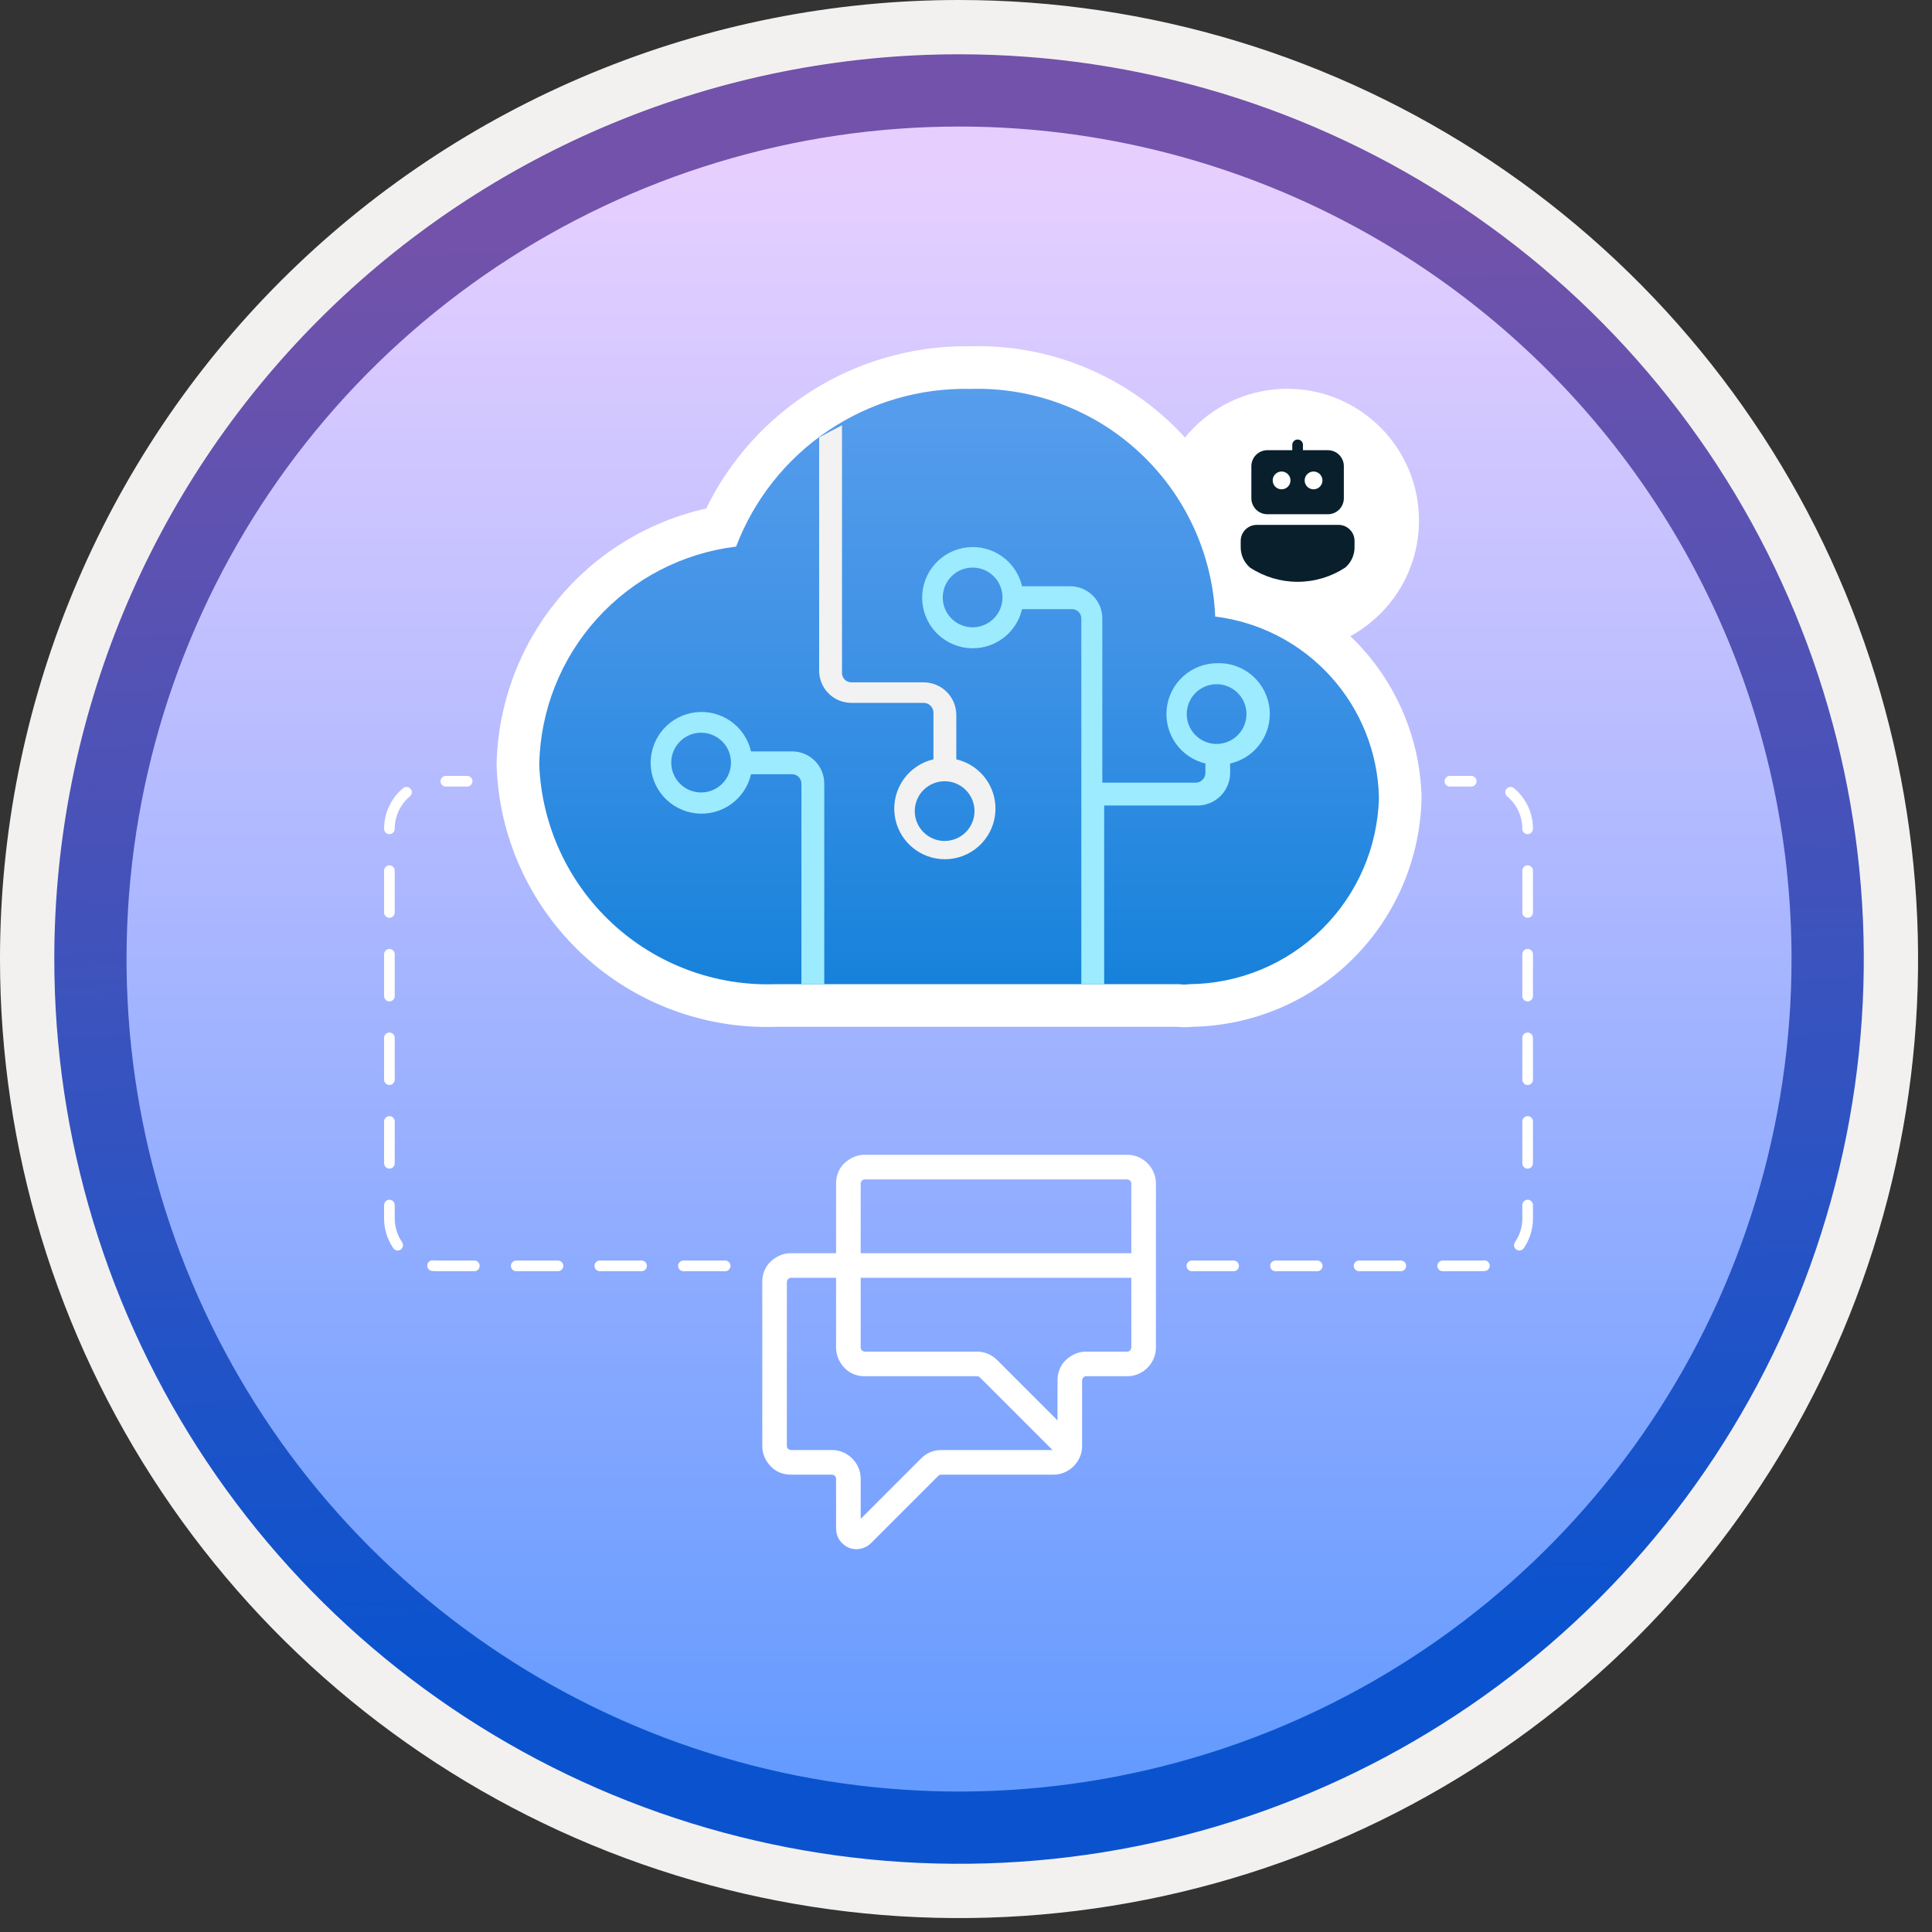 <svg width="100" height="100" viewBox="0 0 100 100" fill="none" xmlns="http://www.w3.org/2000/svg">
<rect x="0" y="0" width="100" height="100" fill="#333333" stroke="none"/>
<g clip-path="url(#clip0_1351_549)">
<path d="M47.17 96.386C38.133 95.909 29.429 92.822 22.11 87.5C14.791 82.178 9.171 74.849 5.931 66.4C2.691 57.951 1.97 48.743 3.854 39.892C5.738 31.042 10.148 22.927 16.548 16.53C22.949 10.133 31.066 5.728 39.918 3.849C48.77 1.969 57.977 2.696 66.424 5.941C74.872 9.185 82.198 14.809 87.516 22.131C92.834 29.453 95.915 38.159 96.388 47.196C96.703 53.742 95.645 60.281 93.283 66.394C90.921 72.506 87.306 78.057 82.671 82.69C78.036 87.322 72.483 90.934 66.369 93.293C60.255 95.651 53.715 96.705 47.17 96.386V96.386Z" fill="url(#paint0_linear_1351_549)"/>
<path fill-rule="evenodd" clip-rule="evenodd" d="M95.54 49.64C95.54 58.718 92.848 67.592 87.805 75.141C82.761 82.689 75.592 88.572 67.205 92.046C58.818 95.52 49.589 96.429 40.685 94.658C31.782 92.887 23.603 88.515 17.184 82.096C10.765 75.677 6.393 67.498 4.622 58.594C2.851 49.691 3.76 40.462 7.234 32.075C10.708 23.688 16.591 16.519 24.139 11.475C31.688 6.432 40.562 3.74 49.64 3.74C55.668 3.74 61.636 4.927 67.205 7.234C72.774 9.54 77.834 12.921 82.096 17.184C86.358 21.446 89.739 26.506 92.046 32.075C94.353 37.644 95.54 43.612 95.54 49.64V49.64ZM49.64 -0C59.458 -0 69.055 2.911 77.219 8.366C85.382 13.82 91.744 21.573 95.501 30.643C99.258 39.714 100.242 49.695 98.326 59.324C96.411 68.953 91.683 77.798 84.741 84.741C77.799 91.683 68.954 96.411 59.324 98.326C49.695 100.241 39.714 99.258 30.644 95.501C21.573 91.744 13.82 85.382 8.366 77.218C2.911 69.055 -3.61668e-06 59.458 3.3895e-07 49.64C-0.001 43.121 1.283 36.666 3.777 30.643C6.271 24.62 9.928 19.147 14.537 14.537C19.147 9.928 24.62 6.271 30.643 3.777C36.666 1.283 43.121 -0.001 49.64 -0V-0Z" fill="#F2F1F0"/>
<path fill-rule="evenodd" clip-rule="evenodd" d="M92.73 49.64C92.73 58.162 90.203 66.493 85.468 73.579C80.733 80.665 74.003 86.188 66.13 89.45C58.256 92.711 49.592 93.564 41.233 91.902C32.875 90.239 25.197 86.135 19.171 80.109C13.144 74.083 9.04 66.405 7.378 58.046C5.715 49.688 6.568 41.023 9.83 33.15C13.091 25.276 18.614 18.546 25.7 13.812C32.786 9.077 41.117 6.55 49.64 6.55C55.299 6.549 60.902 7.664 66.13 9.829C71.358 11.994 76.109 15.168 80.11 19.17C84.111 23.171 87.285 27.921 89.451 33.149C91.616 38.377 92.73 43.981 92.73 49.64ZM49.64 2.81C58.902 2.81 67.956 5.556 75.657 10.702C83.358 15.848 89.361 23.162 92.905 31.719C96.45 40.276 97.377 49.692 95.57 58.776C93.763 67.86 89.303 76.204 82.754 82.754C76.204 89.303 67.86 93.763 58.776 95.57C49.692 97.377 40.276 96.449 31.719 92.905C23.162 89.361 15.848 83.358 10.702 75.657C5.556 67.956 2.81 58.902 2.81 49.64C2.811 37.22 7.745 25.309 16.527 16.527C25.309 7.745 37.22 2.811 49.64 2.81V2.81Z" fill="url(#paint1_linear_1351_549)"/>
<path d="M66.629 33.76C70.394 33.76 73.447 30.708 73.447 26.942C73.447 23.177 70.394 20.124 66.629 20.124C62.863 20.124 59.811 23.177 59.811 26.942C59.811 30.708 62.863 33.76 66.629 33.76Z" fill="white"/>
<path d="M61.305 53.167C61.175 53.167 61.044 53.16 60.915 53.148H40.153C40.062 53.153 39.894 53.155 39.727 53.155C36.094 53.165 32.6 51.761 29.983 49.241C27.367 46.721 25.832 43.282 25.705 39.652L25.704 39.524C25.779 36.428 26.888 33.446 28.853 31.053C30.819 28.66 33.529 26.994 36.551 26.319C37.778 23.809 39.683 21.692 42.05 20.208C44.417 18.724 47.152 17.931 49.946 17.92L50.2 17.923C50.335 17.919 50.468 17.917 50.602 17.917C54.045 17.91 57.378 19.131 60.003 21.36C62.628 23.588 64.373 26.679 64.926 30.078C67.367 30.776 69.521 32.234 71.078 34.239C72.634 36.245 73.51 38.695 73.58 41.232C73.538 44.37 72.275 47.369 70.061 49.592C67.846 51.816 64.853 53.09 61.716 53.146C61.579 53.16 61.442 53.166 61.305 53.167Z" fill="white"/>
<path d="M71.374 41.282C71.322 38.963 70.437 36.74 68.881 35.02C67.325 33.3 65.201 32.197 62.899 31.913C62.761 28.677 61.353 25.625 58.98 23.419C56.607 21.213 53.46 20.032 50.222 20.13C47.606 20.073 45.037 20.827 42.867 22.288C40.697 23.75 39.032 25.846 38.101 28.291C35.329 28.628 32.772 29.954 30.899 32.026C29.027 34.098 27.966 36.776 27.911 39.568C28.03 42.698 29.386 45.653 31.681 47.785C33.976 49.917 37.023 51.052 40.153 50.941H61.04C61.216 50.966 61.395 50.966 61.571 50.941C64.139 50.916 66.596 49.896 68.425 48.093C70.255 46.291 71.312 43.849 71.374 41.282V41.282Z" fill="url(#paint2_linear_1351_549)"/>
<path d="M40.998 38.892H38.873C38.728 38.262 38.356 37.707 37.828 37.334C37.3 36.961 36.653 36.795 36.011 36.868C35.369 36.941 34.776 37.248 34.345 37.731C33.915 38.213 33.677 38.837 33.677 39.483C33.677 40.13 33.915 40.754 34.345 41.236C34.776 41.718 35.369 42.025 36.011 42.098C36.653 42.172 37.3 42.006 37.828 41.633C38.356 41.259 38.728 40.705 38.873 40.075H40.998C41.126 40.075 41.249 40.126 41.34 40.216C41.43 40.307 41.481 40.43 41.481 40.558V50.941H42.664V40.558C42.664 40.339 42.621 40.122 42.538 39.92C42.454 39.718 42.331 39.534 42.176 39.38C42.022 39.225 41.838 39.102 41.636 39.019C41.434 38.935 41.217 38.892 40.998 38.892V38.892ZM36.29 41.017C35.984 41.017 35.685 40.926 35.431 40.756C35.177 40.586 34.979 40.345 34.862 40.063C34.745 39.78 34.714 39.469 34.774 39.17C34.834 38.87 34.981 38.595 35.197 38.379C35.413 38.162 35.688 38.015 35.988 37.956C36.288 37.896 36.599 37.926 36.881 38.044C37.163 38.16 37.405 38.358 37.575 38.613C37.745 38.867 37.835 39.166 37.835 39.471C37.835 39.674 37.795 39.875 37.718 40.063C37.64 40.25 37.526 40.42 37.383 40.564C37.239 40.708 37.069 40.821 36.881 40.899C36.694 40.977 36.493 41.017 36.29 41.017V41.017Z" fill="#9CEBFF"/>
<path d="M49.498 39.423V37.008C49.498 36.56 49.32 36.13 49.003 35.813C48.686 35.496 48.256 35.318 47.807 35.318H44.065C44.001 35.318 43.939 35.306 43.88 35.281C43.821 35.257 43.768 35.221 43.723 35.177C43.678 35.132 43.643 35.078 43.619 35.02C43.594 34.961 43.582 34.898 43.582 34.835V22.013L43.026 22.303L42.399 22.641V34.714C42.399 34.933 42.442 35.15 42.526 35.352C42.609 35.554 42.732 35.738 42.887 35.892C43.041 36.047 43.225 36.17 43.427 36.254C43.629 36.337 43.846 36.38 44.065 36.38H47.807C47.874 36.38 47.94 36.394 48.002 36.419C48.063 36.445 48.119 36.482 48.166 36.529C48.213 36.576 48.251 36.632 48.276 36.694C48.301 36.755 48.315 36.821 48.315 36.888V36.888V39.302C47.688 39.447 47.137 39.818 46.766 40.344C46.395 40.869 46.23 41.513 46.303 42.152C46.376 42.791 46.682 43.381 47.162 43.809C47.642 44.238 48.263 44.474 48.906 44.474C49.549 44.474 50.17 44.238 50.65 43.809C51.13 43.381 51.436 42.791 51.509 42.152C51.582 41.513 51.418 40.869 51.047 40.344C50.676 39.818 50.124 39.447 49.498 39.302V39.423ZM48.894 43.528C48.588 43.528 48.29 43.437 48.035 43.267C47.781 43.098 47.583 42.856 47.466 42.574C47.349 42.291 47.319 41.981 47.378 41.681C47.438 41.381 47.585 41.106 47.801 40.89C48.017 40.674 48.293 40.526 48.593 40.467C48.892 40.407 49.203 40.438 49.486 40.555C49.768 40.672 50.009 40.87 50.179 41.124C50.349 41.378 50.44 41.677 50.44 41.983C50.44 42.185 50.4 42.386 50.322 42.574C50.244 42.761 50.13 42.932 49.987 43.075C49.843 43.219 49.673 43.333 49.486 43.41C49.298 43.488 49.097 43.528 48.894 43.528V43.528Z" fill="#F2F2F2"/>
<path d="M62.996 34.328C62.352 34.33 61.732 34.569 61.252 34.998C60.772 35.427 60.466 36.017 60.391 36.656C60.317 37.295 60.48 37.94 60.848 38.468C61.217 38.995 61.766 39.369 62.392 39.52V40.002C62.392 40.069 62.379 40.135 62.354 40.197C62.328 40.258 62.291 40.314 62.244 40.361C62.197 40.408 62.141 40.445 62.079 40.471C62.018 40.496 61.952 40.51 61.885 40.51H57.056V32.01C57.056 31.791 57.013 31.575 56.929 31.372C56.845 31.17 56.722 30.987 56.568 30.832C56.413 30.677 56.229 30.555 56.027 30.471C55.825 30.387 55.608 30.344 55.39 30.344H52.903C52.757 29.717 52.387 29.166 51.861 28.795C51.336 28.424 50.692 28.259 50.053 28.332C49.413 28.406 48.824 28.711 48.395 29.191C47.967 29.671 47.73 30.292 47.73 30.936C47.73 31.579 47.967 32.2 48.395 32.68C48.824 33.16 49.413 33.465 50.053 33.538C50.692 33.611 51.336 33.447 51.861 33.076C52.387 32.705 52.757 32.154 52.903 31.527H55.486C55.55 31.527 55.612 31.54 55.671 31.564C55.73 31.588 55.783 31.624 55.828 31.669C55.873 31.713 55.908 31.767 55.932 31.825C55.957 31.884 55.969 31.947 55.969 32.01V50.941H57.152V41.693H61.982C62.43 41.693 62.86 41.515 63.177 41.198C63.494 40.881 63.672 40.451 63.672 40.002V39.52C64.253 39.388 64.773 39.064 65.146 38.599C65.519 38.134 65.723 37.556 65.724 36.96C65.725 36.262 65.448 35.592 64.955 35.098C64.462 34.605 63.792 34.327 63.094 34.326C63.061 34.326 63.029 34.327 62.996 34.328ZM50.343 32.469C50.038 32.469 49.739 32.378 49.485 32.208C49.23 32.038 49.032 31.797 48.915 31.515C48.798 31.232 48.768 30.922 48.827 30.622C48.887 30.322 49.034 30.047 49.25 29.831C49.467 29.614 49.742 29.467 50.042 29.408C50.341 29.348 50.652 29.379 50.934 29.496C51.217 29.613 51.458 29.811 51.628 30.065C51.798 30.319 51.889 30.618 51.889 30.923C51.889 31.333 51.726 31.726 51.436 32.016C51.146 32.306 50.753 32.469 50.343 32.469ZM62.996 38.505C62.69 38.51 62.39 38.424 62.133 38.258C61.877 38.093 61.675 37.854 61.553 37.574C61.432 37.293 61.397 36.983 61.452 36.682C61.506 36.382 61.649 36.104 61.862 35.885C62.075 35.665 62.348 35.514 62.647 35.449C62.945 35.385 63.257 35.411 63.541 35.523C63.825 35.636 64.069 35.83 64.243 36.082C64.417 36.333 64.512 36.63 64.517 36.936L64.517 36.96C64.517 37.366 64.358 37.755 64.073 38.044C63.788 38.333 63.401 38.499 62.996 38.505H62.996Z" fill="#9CEBFF"/>
<path d="M69.282 27.168C69.502 27.168 69.713 27.255 69.868 27.411C70.024 27.566 70.111 27.777 70.111 27.996V28.33C70.111 28.529 70.068 28.725 69.985 28.906C69.902 29.087 69.781 29.248 69.629 29.377C68.897 29.858 68.041 30.114 67.165 30.114C66.289 30.114 65.432 29.858 64.7 29.378C64.549 29.248 64.428 29.087 64.345 28.907C64.262 28.726 64.219 28.529 64.219 28.331V27.996C64.219 27.777 64.307 27.566 64.462 27.411C64.618 27.255 64.828 27.168 65.048 27.168H69.282ZM67.127 22.752L67.164 22.75C67.231 22.75 67.295 22.774 67.346 22.817C67.396 22.861 67.429 22.922 67.438 22.988L67.44 23.026L67.44 23.301L68.729 23.302C68.949 23.302 69.159 23.389 69.315 23.544C69.47 23.7 69.557 23.91 69.557 24.13V25.789C69.557 26.009 69.47 26.219 69.315 26.375C69.159 26.53 68.949 26.617 68.729 26.617H65.599C65.49 26.617 65.382 26.596 65.282 26.554C65.181 26.513 65.09 26.452 65.013 26.375C64.936 26.298 64.875 26.206 64.834 26.106C64.792 26.005 64.77 25.898 64.77 25.789V24.13C64.77 24.021 64.792 23.914 64.834 23.813C64.875 23.712 64.936 23.621 65.013 23.544C65.09 23.467 65.181 23.406 65.282 23.365C65.382 23.323 65.49 23.302 65.599 23.302L66.888 23.301L66.888 23.026C66.888 22.959 66.912 22.894 66.956 22.844C67 22.794 67.061 22.761 67.127 22.752L67.164 22.75L67.127 22.752ZM66.335 24.406C66.244 24.406 66.155 24.433 66.08 24.484C66.004 24.534 65.945 24.606 65.91 24.69C65.875 24.774 65.866 24.867 65.884 24.956C65.902 25.045 65.946 25.127 66.01 25.192C66.074 25.256 66.156 25.3 66.246 25.317C66.335 25.335 66.427 25.326 66.511 25.291C66.595 25.256 66.667 25.198 66.718 25.122C66.768 25.046 66.795 24.957 66.795 24.866C66.795 24.806 66.783 24.746 66.76 24.69C66.737 24.634 66.703 24.584 66.66 24.541C66.618 24.498 66.567 24.464 66.511 24.441C66.455 24.418 66.396 24.406 66.335 24.406V24.406ZM67.99 24.406C67.898 24.406 67.81 24.433 67.734 24.484C67.658 24.534 67.599 24.606 67.564 24.69C67.53 24.774 67.521 24.867 67.538 24.956C67.556 25.045 67.6 25.127 67.664 25.192C67.729 25.256 67.811 25.3 67.9 25.317C67.989 25.335 68.082 25.326 68.166 25.291C68.25 25.256 68.322 25.198 68.372 25.122C68.422 25.046 68.45 24.957 68.45 24.866C68.45 24.806 68.438 24.746 68.415 24.69C68.391 24.634 68.358 24.584 68.315 24.541C68.272 24.498 68.221 24.464 68.166 24.441C68.11 24.418 68.05 24.406 67.99 24.406V24.406Z" fill="#091F2C"/>
<path d="M24.179 40.713H23.076C23.003 40.713 22.932 40.684 22.881 40.632C22.829 40.58 22.8 40.51 22.8 40.437C22.8 40.364 22.829 40.294 22.881 40.242C22.932 40.19 23.003 40.161 23.076 40.161H24.179C24.252 40.161 24.323 40.19 24.374 40.242C24.426 40.294 24.455 40.364 24.455 40.437C24.455 40.51 24.426 40.58 24.374 40.632C24.323 40.684 24.252 40.713 24.179 40.713Z" fill="white"/>
<path d="M22.599 65.797C22.521 65.797 22.443 65.793 22.366 65.786C22.33 65.783 22.294 65.772 22.262 65.756C22.23 65.739 22.202 65.716 22.179 65.688C22.156 65.66 22.138 65.628 22.128 65.593C22.117 65.558 22.113 65.522 22.117 65.486C22.119 65.449 22.128 65.414 22.145 65.381C22.161 65.348 22.184 65.319 22.212 65.296C22.24 65.273 22.273 65.255 22.308 65.245C22.343 65.235 22.38 65.233 22.416 65.237C22.482 65.243 22.564 65.245 22.613 65.246H24.554C24.627 65.246 24.697 65.275 24.748 65.327C24.8 65.379 24.828 65.449 24.828 65.522C24.828 65.594 24.8 65.664 24.748 65.716C24.697 65.768 24.627 65.797 24.554 65.797H22.599ZM37.537 65.797H35.373C35.301 65.797 35.231 65.768 35.179 65.716C35.128 65.664 35.099 65.594 35.099 65.522C35.099 65.449 35.128 65.379 35.179 65.327C35.231 65.275 35.301 65.246 35.373 65.246H37.537C37.609 65.246 37.679 65.275 37.731 65.327C37.782 65.379 37.811 65.449 37.811 65.522C37.811 65.594 37.782 65.664 37.731 65.716C37.679 65.768 37.609 65.797 37.537 65.797ZM33.209 65.797H31.045C30.973 65.797 30.903 65.768 30.851 65.716C30.8 65.664 30.771 65.594 30.771 65.522C30.771 65.449 30.8 65.379 30.851 65.327C30.903 65.275 30.973 65.246 31.045 65.246H33.209C33.282 65.246 33.352 65.275 33.404 65.327C33.455 65.379 33.484 65.449 33.484 65.522C33.484 65.594 33.455 65.664 33.404 65.716C33.352 65.768 33.282 65.797 33.209 65.797V65.797ZM28.882 65.797H26.718C26.645 65.797 26.576 65.768 26.524 65.716C26.473 65.664 26.444 65.594 26.444 65.522C26.444 65.449 26.473 65.379 26.524 65.327C26.576 65.275 26.645 65.246 26.718 65.246H28.882C28.955 65.246 29.025 65.275 29.076 65.327C29.128 65.379 29.157 65.449 29.157 65.522C29.157 65.594 29.128 65.664 29.076 65.716C29.025 65.768 28.955 65.797 28.882 65.797V65.797ZM20.585 64.728C20.541 64.728 20.497 64.717 20.457 64.696C20.417 64.675 20.383 64.645 20.358 64.608C20.046 64.153 19.879 63.614 19.88 63.063V62.375C19.88 62.302 19.909 62.232 19.961 62.18C20.013 62.129 20.083 62.1 20.156 62.1C20.229 62.1 20.299 62.129 20.351 62.18C20.402 62.232 20.431 62.302 20.431 62.375V63.063C20.43 63.503 20.563 63.933 20.813 64.295C20.841 64.337 20.858 64.385 20.861 64.436C20.864 64.486 20.853 64.536 20.83 64.58C20.806 64.625 20.771 64.662 20.728 64.688C20.685 64.714 20.636 64.728 20.585 64.728ZM20.156 60.487C20.12 60.487 20.084 60.48 20.05 60.466C20.017 60.452 19.986 60.432 19.961 60.406C19.935 60.381 19.915 60.35 19.901 60.317C19.887 60.283 19.88 60.248 19.88 60.211V58.048C19.88 57.975 19.909 57.905 19.961 57.853C20.013 57.801 20.083 57.773 20.156 57.773C20.229 57.773 20.299 57.801 20.351 57.853C20.402 57.905 20.431 57.975 20.431 58.048V60.211C20.431 60.248 20.424 60.283 20.41 60.317C20.396 60.35 20.376 60.381 20.351 60.406C20.325 60.432 20.295 60.452 20.261 60.466C20.228 60.48 20.192 60.487 20.156 60.487V60.487ZM20.156 56.16C20.12 56.16 20.084 56.153 20.05 56.139C20.017 56.125 19.986 56.104 19.961 56.079C19.935 56.053 19.915 56.023 19.901 55.989C19.887 55.956 19.88 55.92 19.88 55.884V53.72C19.88 53.647 19.909 53.577 19.961 53.526C20.013 53.474 20.083 53.445 20.156 53.445C20.229 53.445 20.299 53.474 20.351 53.526C20.402 53.577 20.431 53.647 20.431 53.72V55.884C20.431 55.92 20.424 55.956 20.41 55.989C20.396 56.023 20.376 56.053 20.351 56.079C20.325 56.104 20.295 56.125 20.261 56.139C20.228 56.153 20.192 56.16 20.156 56.16V56.16ZM20.156 51.832C20.12 51.832 20.084 51.825 20.05 51.811C20.017 51.797 19.986 51.777 19.961 51.751C19.935 51.725 19.915 51.695 19.901 51.662C19.887 51.628 19.88 51.592 19.88 51.556V49.393C19.88 49.319 19.909 49.249 19.961 49.198C20.013 49.146 20.083 49.117 20.156 49.117C20.229 49.117 20.299 49.146 20.351 49.198C20.402 49.249 20.431 49.319 20.431 49.393V51.556C20.431 51.592 20.424 51.628 20.41 51.662C20.396 51.695 20.376 51.725 20.351 51.751C20.325 51.777 20.295 51.797 20.261 51.811C20.228 51.825 20.192 51.832 20.156 51.832V51.832ZM20.156 47.505C20.12 47.505 20.084 47.498 20.05 47.484C20.017 47.47 19.986 47.45 19.961 47.424C19.935 47.398 19.915 47.368 19.901 47.334C19.887 47.301 19.88 47.265 19.88 47.229V45.065C19.88 44.992 19.909 44.922 19.961 44.87C20.013 44.819 20.083 44.789 20.156 44.789C20.229 44.789 20.299 44.819 20.351 44.87C20.402 44.922 20.431 44.992 20.431 45.065V47.229C20.431 47.265 20.424 47.301 20.41 47.334C20.396 47.368 20.376 47.398 20.351 47.424C20.325 47.45 20.295 47.47 20.261 47.484C20.228 47.498 20.192 47.505 20.156 47.505V47.505ZM20.156 43.174C20.12 43.175 20.084 43.168 20.051 43.154C20.017 43.141 19.987 43.121 19.961 43.095C19.936 43.07 19.915 43.04 19.901 43.006C19.887 42.973 19.88 42.937 19.88 42.901C19.879 42.499 19.967 42.101 20.138 41.737C20.308 41.372 20.557 41.05 20.867 40.792C20.923 40.747 20.995 40.726 21.067 40.733C21.139 40.74 21.205 40.775 21.252 40.831C21.298 40.886 21.321 40.958 21.315 41.03C21.309 41.102 21.275 41.169 21.22 41.216C20.973 41.421 20.774 41.678 20.638 41.968C20.502 42.258 20.431 42.575 20.431 42.896C20.431 42.969 20.402 43.04 20.351 43.092C20.299 43.144 20.229 43.174 20.156 43.174V43.174Z" fill="white"/>
<path d="M76.151 40.713H75.047C74.974 40.713 74.904 40.684 74.852 40.632C74.8 40.58 74.772 40.51 74.772 40.437C74.772 40.364 74.8 40.294 74.852 40.242C74.904 40.19 74.974 40.161 75.047 40.161H76.151C76.224 40.161 76.294 40.19 76.346 40.242C76.398 40.294 76.427 40.364 76.427 40.437C76.427 40.51 76.398 40.58 76.346 40.632C76.294 40.684 76.224 40.713 76.151 40.713V40.713Z" fill="white"/>
<path d="M76.613 65.797H74.671C74.599 65.797 74.529 65.768 74.477 65.716C74.426 65.664 74.397 65.594 74.397 65.522C74.397 65.449 74.426 65.379 74.477 65.327C74.529 65.275 74.599 65.246 74.671 65.246H76.613C76.68 65.246 76.747 65.243 76.812 65.237C76.885 65.232 76.956 65.256 77.011 65.302C77.067 65.349 77.102 65.416 77.11 65.488C77.113 65.524 77.109 65.56 77.098 65.595C77.088 65.629 77.07 65.662 77.046 65.689C77.023 65.717 76.995 65.74 76.962 65.757C76.93 65.773 76.895 65.784 76.859 65.787C76.778 65.793 76.696 65.797 76.613 65.797ZM72.508 65.797H70.344C70.271 65.797 70.202 65.768 70.15 65.716C70.099 65.664 70.07 65.594 70.07 65.522C70.07 65.449 70.099 65.379 70.15 65.327C70.202 65.275 70.271 65.246 70.344 65.246H72.508C72.581 65.246 72.651 65.275 72.702 65.327C72.754 65.379 72.783 65.449 72.783 65.522C72.783 65.594 72.754 65.664 72.702 65.716C72.651 65.768 72.581 65.797 72.508 65.797V65.797ZM68.18 65.797H66.017C65.944 65.797 65.874 65.768 65.823 65.716C65.772 65.664 65.743 65.594 65.743 65.522C65.743 65.449 65.772 65.379 65.823 65.327C65.874 65.275 65.944 65.246 66.017 65.246H68.18C68.253 65.246 68.323 65.275 68.374 65.327C68.426 65.379 68.454 65.449 68.454 65.522C68.454 65.594 68.426 65.664 68.374 65.716C68.323 65.768 68.253 65.797 68.18 65.797ZM63.853 65.797H61.689C61.616 65.797 61.546 65.768 61.495 65.716C61.444 65.664 61.415 65.594 61.415 65.522C61.415 65.449 61.444 65.379 61.495 65.327C61.546 65.275 61.616 65.246 61.689 65.246H63.853C63.926 65.246 63.996 65.275 64.047 65.327C64.099 65.379 64.127 65.449 64.127 65.522C64.127 65.594 64.099 65.664 64.047 65.716C63.996 65.768 63.926 65.797 63.853 65.797V65.797ZM78.641 64.728C78.591 64.728 78.541 64.714 78.499 64.688C78.455 64.662 78.42 64.625 78.397 64.58C78.373 64.536 78.363 64.486 78.365 64.436C78.368 64.385 78.385 64.337 78.414 64.295C78.663 63.933 78.797 63.503 78.796 63.063V62.376C78.795 62.339 78.802 62.303 78.816 62.27C78.83 62.236 78.85 62.205 78.876 62.18C78.901 62.154 78.932 62.133 78.965 62.12C78.999 62.106 79.034 62.098 79.071 62.098C79.107 62.098 79.143 62.106 79.177 62.12C79.21 62.133 79.241 62.154 79.266 62.18C79.292 62.205 79.312 62.236 79.326 62.27C79.34 62.303 79.347 62.339 79.346 62.376V63.063C79.348 63.614 79.181 64.153 78.869 64.608C78.843 64.645 78.809 64.675 78.77 64.696C78.73 64.717 78.686 64.728 78.641 64.728V64.728ZM79.071 60.488C79.035 60.488 78.999 60.481 78.965 60.467C78.932 60.453 78.901 60.433 78.876 60.407C78.85 60.381 78.83 60.351 78.816 60.317C78.802 60.284 78.795 60.248 78.796 60.212V58.048C78.795 58.012 78.802 57.976 78.816 57.942C78.83 57.908 78.85 57.878 78.876 57.852C78.901 57.826 78.932 57.806 78.965 57.792C78.999 57.778 79.034 57.771 79.071 57.771C79.107 57.771 79.143 57.778 79.177 57.792C79.21 57.806 79.241 57.826 79.266 57.852C79.292 57.878 79.312 57.908 79.326 57.942C79.34 57.976 79.347 58.012 79.346 58.048V60.212C79.346 60.248 79.339 60.284 79.325 60.317C79.312 60.351 79.291 60.381 79.266 60.407C79.24 60.433 79.21 60.453 79.176 60.467C79.143 60.481 79.107 60.488 79.071 60.488V60.488ZM79.071 56.16C79.035 56.16 78.999 56.153 78.965 56.139C78.932 56.125 78.901 56.105 78.876 56.079C78.85 56.054 78.83 56.023 78.816 55.99C78.802 55.956 78.795 55.92 78.796 55.884V53.721C78.795 53.684 78.802 53.648 78.816 53.615C78.83 53.581 78.85 53.551 78.876 53.525C78.901 53.499 78.932 53.479 78.965 53.465C78.999 53.451 79.034 53.444 79.071 53.444C79.107 53.444 79.143 53.451 79.177 53.465C79.21 53.479 79.241 53.499 79.266 53.525C79.292 53.551 79.312 53.581 79.326 53.615C79.34 53.648 79.347 53.684 79.346 53.721V55.884C79.346 55.92 79.339 55.956 79.325 55.99C79.312 56.023 79.291 56.054 79.266 56.079C79.24 56.105 79.21 56.125 79.176 56.139C79.143 56.153 79.107 56.16 79.071 56.16V56.16ZM79.071 51.833C79.035 51.833 78.999 51.825 78.965 51.812C78.932 51.798 78.901 51.777 78.876 51.752C78.85 51.726 78.83 51.696 78.816 51.662C78.802 51.629 78.795 51.593 78.796 51.557V49.393C78.795 49.357 78.802 49.321 78.816 49.287C78.83 49.254 78.85 49.223 78.876 49.197C78.901 49.172 78.932 49.151 78.965 49.137C78.999 49.123 79.034 49.116 79.071 49.116C79.107 49.116 79.143 49.123 79.177 49.137C79.21 49.151 79.241 49.172 79.266 49.197C79.292 49.223 79.312 49.254 79.326 49.287C79.34 49.321 79.347 49.357 79.346 49.393V51.557C79.346 51.593 79.339 51.629 79.325 51.662C79.312 51.696 79.291 51.726 79.266 51.752C79.24 51.777 79.21 51.798 79.176 51.812C79.143 51.825 79.107 51.833 79.071 51.833V51.833ZM79.071 47.505C79.035 47.505 78.999 47.498 78.965 47.484C78.932 47.47 78.901 47.45 78.876 47.424C78.85 47.398 78.83 47.368 78.816 47.334C78.802 47.301 78.795 47.265 78.796 47.229V45.065C78.795 45.029 78.802 44.993 78.816 44.959C78.83 44.926 78.85 44.895 78.876 44.87C78.901 44.844 78.932 44.823 78.965 44.809C78.999 44.796 79.034 44.788 79.071 44.788C79.107 44.788 79.143 44.796 79.177 44.809C79.21 44.823 79.241 44.844 79.266 44.87C79.292 44.895 79.312 44.926 79.326 44.959C79.34 44.993 79.347 45.029 79.346 45.065V47.229C79.346 47.265 79.339 47.301 79.325 47.334C79.312 47.368 79.291 47.398 79.266 47.424C79.24 47.45 79.21 47.47 79.176 47.484C79.143 47.498 79.107 47.505 79.071 47.505V47.505ZM79.071 43.175C79.035 43.175 78.999 43.168 78.966 43.155C78.932 43.141 78.902 43.121 78.876 43.096C78.851 43.07 78.83 43.04 78.817 43.007C78.803 42.974 78.796 42.938 78.796 42.902C78.796 42.58 78.726 42.262 78.59 41.971C78.454 41.679 78.255 41.422 78.007 41.216C77.953 41.169 77.919 41.102 77.913 41.03C77.907 40.958 77.93 40.886 77.976 40.831C78.022 40.775 78.089 40.74 78.161 40.733C78.233 40.726 78.305 40.747 78.361 40.792C78.67 41.049 78.918 41.371 79.088 41.734C79.259 42.098 79.347 42.495 79.346 42.896C79.347 42.969 79.318 43.04 79.266 43.092C79.215 43.144 79.144 43.174 79.071 43.175V43.175Z" fill="white"/>
<path d="M58.348 59.772C58.547 59.77 58.744 59.811 58.925 59.891C59.278 60.044 59.558 60.325 59.711 60.677C59.792 60.859 59.832 61.056 59.831 61.254V69.751C59.832 69.95 59.792 70.146 59.711 70.328C59.558 70.68 59.278 70.961 58.925 71.114C58.744 71.194 58.547 71.235 58.348 71.233H56.219C56.193 71.233 56.167 71.238 56.144 71.249C56.12 71.259 56.098 71.274 56.08 71.293C56.04 71.333 56.015 71.386 56.01 71.442V74.845C56.012 75.043 55.971 75.24 55.891 75.422C55.738 75.774 55.457 76.055 55.105 76.208C54.923 76.288 54.727 76.329 54.528 76.327H48.718C48.69 76.326 48.662 76.331 48.637 76.342C48.611 76.352 48.588 76.367 48.568 76.387L45.086 79.869C44.989 79.967 44.874 80.045 44.748 80.098C44.618 80.152 44.48 80.182 44.34 80.188C44.2 80.189 44.061 80.162 43.932 80.108C43.805 80.055 43.691 79.977 43.594 79.879C43.498 79.785 43.42 79.674 43.365 79.551C43.308 79.415 43.278 79.27 43.275 79.123V76.536C43.275 76.51 43.27 76.484 43.26 76.46C43.25 76.436 43.235 76.415 43.216 76.397C43.176 76.357 43.123 76.332 43.066 76.327H40.937C40.74 76.329 40.544 76.292 40.36 76.218C40.183 76.146 40.024 76.038 39.893 75.9C39.76 75.76 39.652 75.598 39.574 75.422C39.494 75.24 39.453 75.043 39.455 74.845V66.348C39.453 66.15 39.49 65.954 39.564 65.771C39.636 65.594 39.744 65.435 39.883 65.303C40.022 65.171 40.184 65.063 40.36 64.985C40.542 64.905 40.739 64.864 40.937 64.866H43.275V61.254C43.274 61.056 43.311 60.861 43.385 60.677C43.456 60.5 43.565 60.341 43.703 60.209C43.843 60.077 44.004 59.969 44.181 59.891C44.362 59.811 44.559 59.77 44.758 59.772H58.348ZM54.478 75.054L50.717 71.293C50.698 71.273 50.675 71.258 50.649 71.248C50.623 71.237 50.596 71.233 50.568 71.233H44.758C44.56 71.235 44.364 71.198 44.181 71.124C44.004 71.052 43.844 70.944 43.713 70.805C43.58 70.666 43.473 70.504 43.395 70.328C43.315 70.146 43.274 69.95 43.275 69.751V66.139H40.937C40.911 66.139 40.885 66.144 40.861 66.155C40.837 66.165 40.816 66.18 40.798 66.199C40.758 66.239 40.733 66.292 40.728 66.348V74.845C40.728 74.871 40.733 74.897 40.744 74.921C40.754 74.945 40.769 74.966 40.788 74.984C40.828 75.024 40.881 75.049 40.937 75.054H43.066C43.265 75.052 43.462 75.093 43.644 75.173C43.995 75.326 44.276 75.607 44.429 75.959C44.51 76.141 44.55 76.338 44.549 76.536V78.615L47.673 75.492C47.808 75.351 47.97 75.24 48.15 75.164C48.33 75.089 48.523 75.052 48.718 75.054H54.478ZM58.557 69.751V66.139H44.549V69.751C44.549 69.777 44.554 69.803 44.564 69.827C44.575 69.851 44.59 69.872 44.608 69.89C44.649 69.93 44.701 69.955 44.758 69.96H50.568C50.763 69.959 50.955 69.998 51.135 70.073C51.314 70.148 51.477 70.259 51.613 70.397L54.737 73.522V71.442C54.735 71.245 54.773 71.049 54.846 70.865C54.918 70.688 55.026 70.529 55.165 70.398C55.304 70.265 55.466 70.157 55.642 70.079C55.824 69.999 56.021 69.958 56.219 69.96H58.348C58.374 69.96 58.4 69.955 58.424 69.944C58.448 69.934 58.47 69.919 58.488 69.9C58.528 69.86 58.552 69.807 58.557 69.751V69.751ZM58.557 64.866V61.254C58.557 61.228 58.552 61.202 58.542 61.178C58.532 61.154 58.517 61.133 58.498 61.115C58.458 61.075 58.405 61.05 58.348 61.045H44.758C44.732 61.045 44.706 61.05 44.682 61.061C44.658 61.071 44.636 61.086 44.618 61.105C44.578 61.145 44.554 61.198 44.549 61.254V64.866L58.557 64.866Z" fill="white"/>
</g>
<defs>
<linearGradient id="paint0_linear_1351_549" x1="49.64" y1="91.471" x2="49.64" y2="9.099" gradientUnits="userSpaceOnUse">
<stop stop-color="#659BFF"/>
<stop offset="1" stop-color="#E6CFFF"/>
</linearGradient>
<linearGradient id="paint1_linear_1351_549" x1="50.801" y1="85.092" x2="48.407" y2="12.003" gradientUnits="userSpaceOnUse">
<stop stop-color="#0B53CE"/>
<stop offset="1" stop-color="#7252AA"/>
</linearGradient>
<linearGradient id="paint2_linear_1351_549" x1="49.643" y1="59.996" x2="49.643" y2="13.103" gradientUnits="userSpaceOnUse">
<stop stop-color="#0078D4"/>
<stop offset="0.16" stop-color="#1380DA"/>
<stop offset="0.53" stop-color="#3C91E5"/>
<stop offset="0.82" stop-color="#559CEC"/>
<stop offset="1" stop-color="#5EA0EF"/>
</linearGradient>
<clipPath id="clip0_1351_549">
<rect width="99.28" height="99.28" fill="white"/>
</clipPath>
</defs>
</svg>
